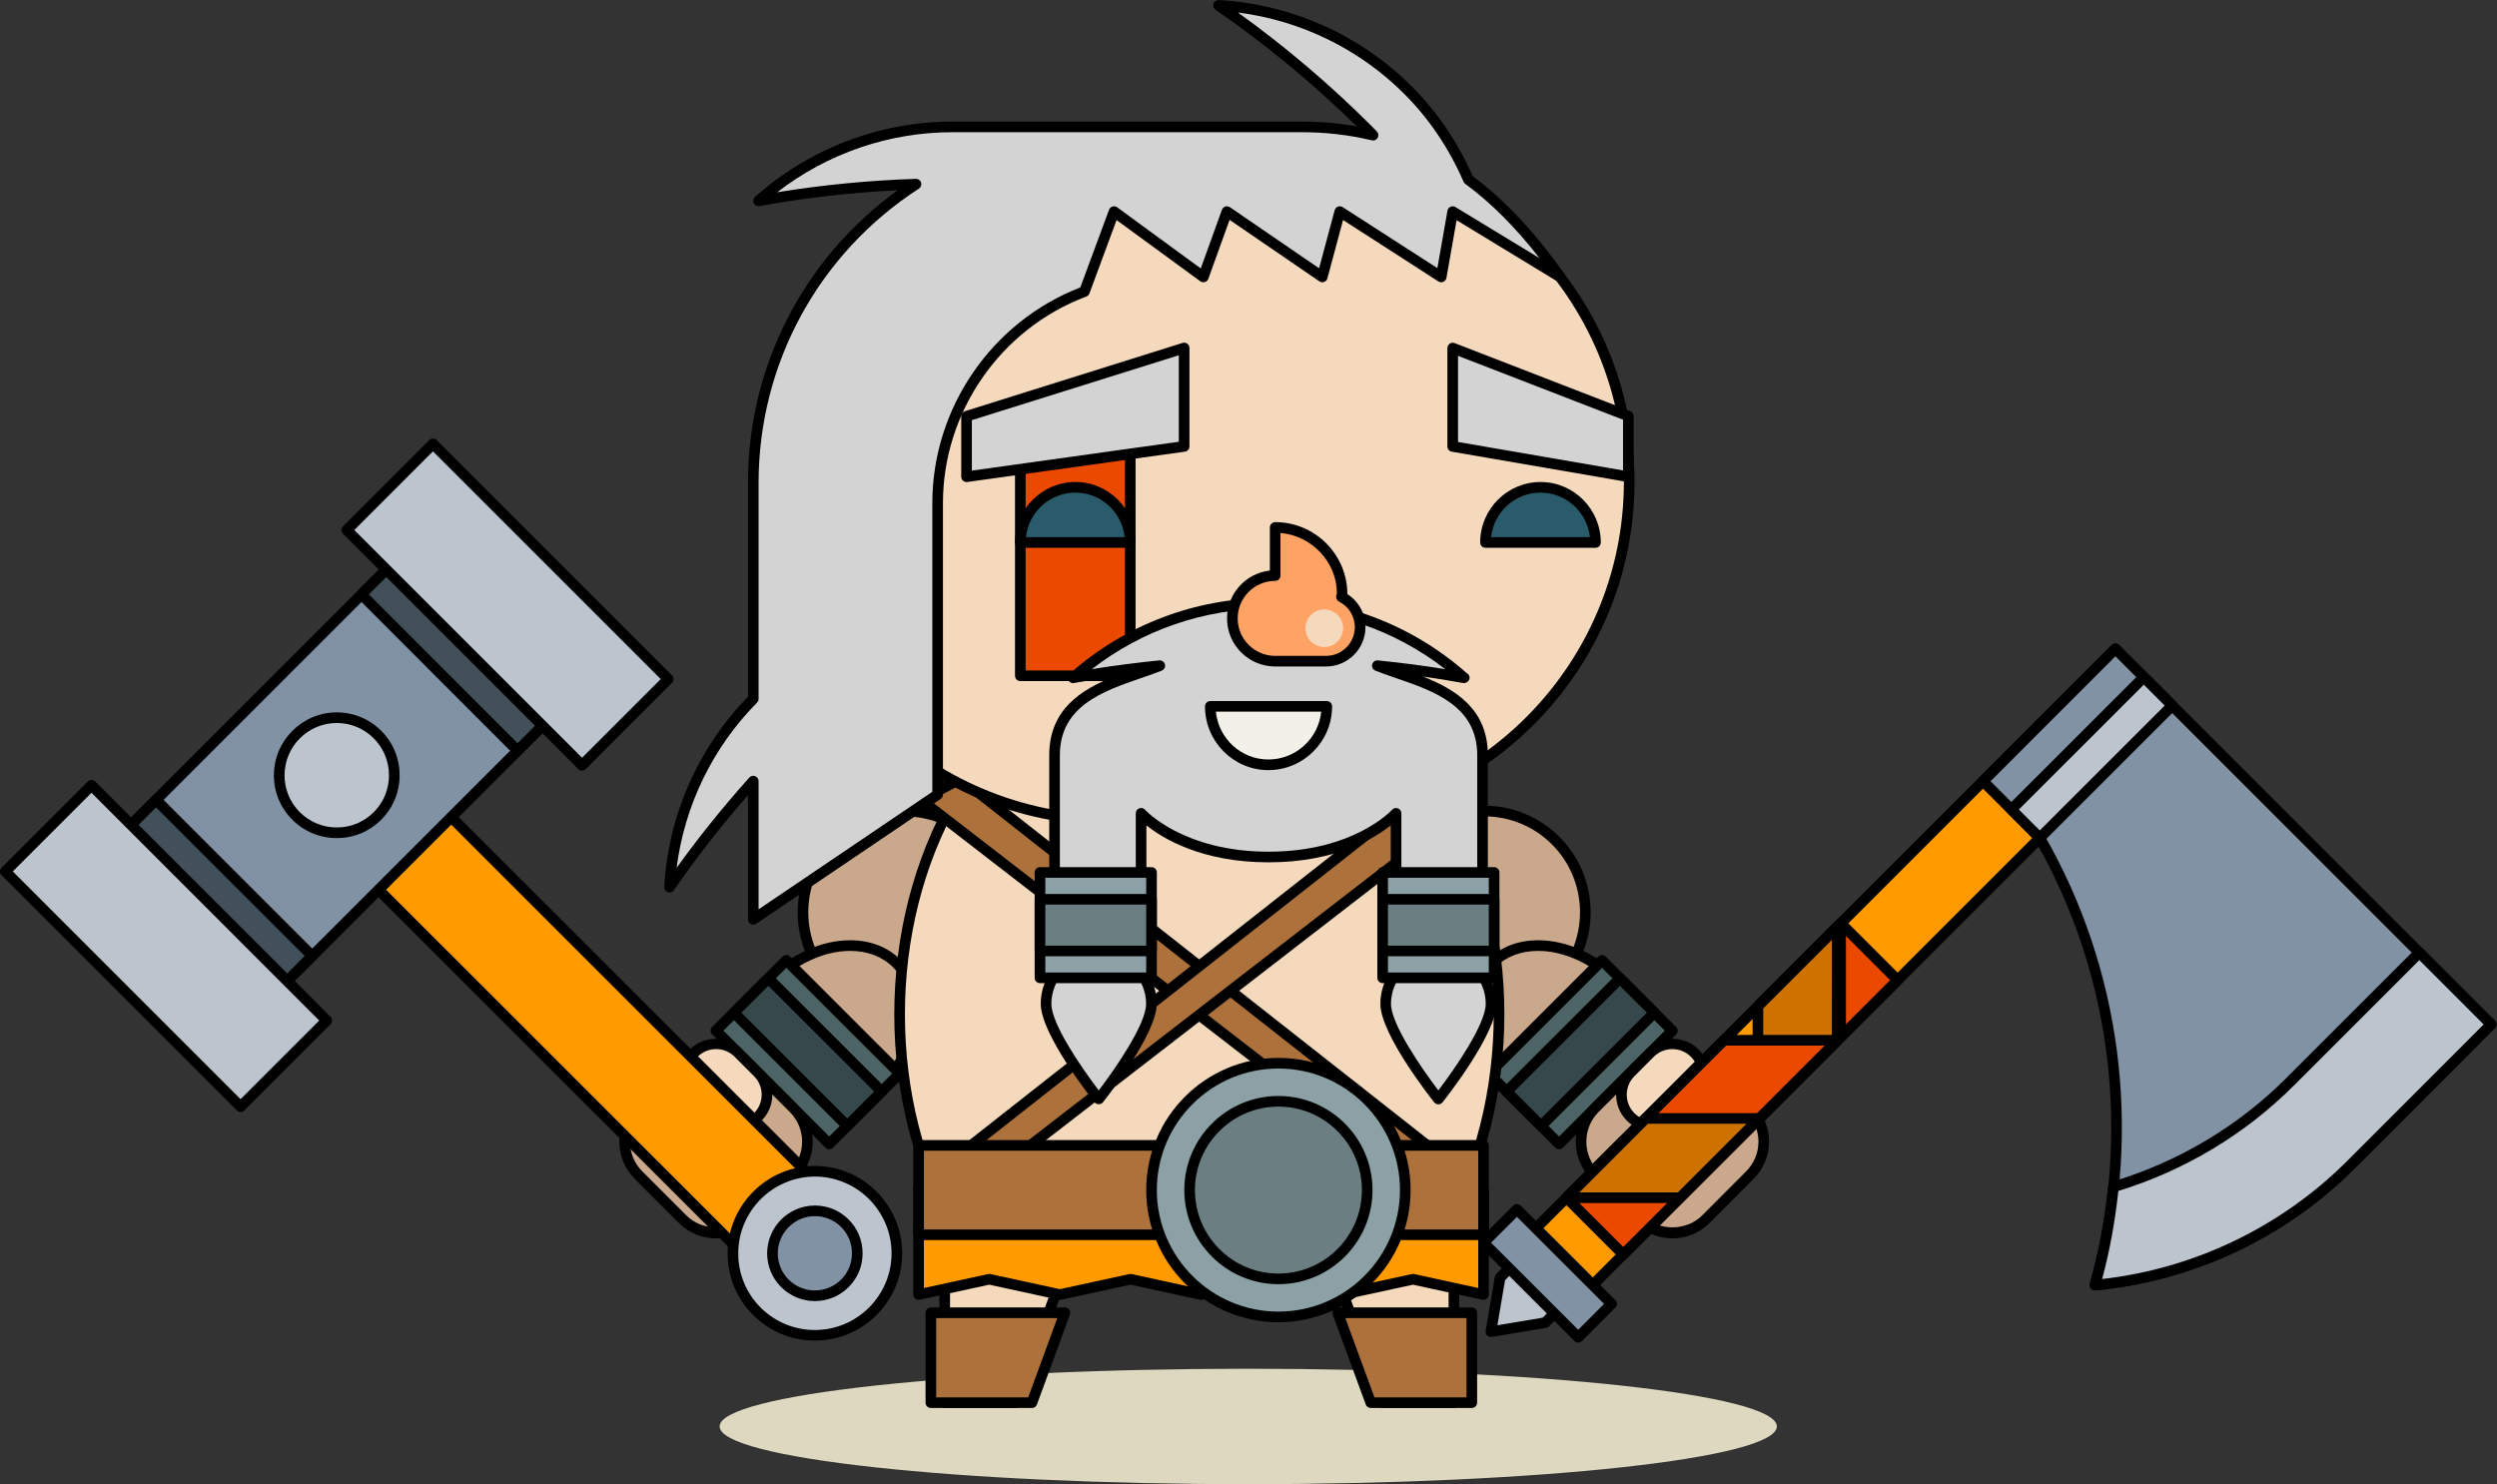 <?xml version="1.0" encoding="utf-8"?>
<svg viewBox="383.186 297.802 146.798 87.266" width="146.798" height="87.266" xmlns="http://www.w3.org/2000/svg">
  <rect x="383.186" y="297.802" width="146.798" height="87.266" fill="#333333" stroke="none"/>
  <g transform="matrix(0.125, 0, 0, -0.125, 0, 526.138)">
    <path id="path34" style="fill:#ddd8bf;fill-opacity:1;fill-rule:nonzero;stroke:none" d="M 3901.17 1155.71 C 3901.17 1140.71 3789.87 1128.55 3652.57 1128.55 C 3515.26 1128.55 3403.95 1140.71 3403.95 1155.71 C 3403.95 1170.69 3515.26 1182.85 3652.57 1182.85 C 3789.87 1182.85 3901.17 1170.69 3901.17 1155.71"/>
    <path id="path1984" style="fill:#c9a88b;fill-opacity:1;fill-rule:nonzero;stroke:none" d="M 3797.17 1431.25 C 3815.76 1412.65 3815.76 1382.48 3797.17 1363.87 C 3778.57 1345.27 3748.41 1345.27 3729.8 1363.87 C 3711.19 1382.48 3711.19 1412.65 3729.8 1431.25 C 3748.41 1449.84 3778.57 1449.84 3797.17 1431.25"/>
    <path id="path1986" style="fill:#000000;fill-opacity:1;fill-rule:nonzero;stroke:none" d="M 3763.49 1442.69 C 3751.44 1442.69 3740.1 1438 3731.57 1429.49 C 3723.05 1420.96 3718.34 1409.62 3718.34 1397.56 C 3718.34 1385.51 3723.05 1374.16 3731.57 1365.64 C 3740.1 1357.11 3751.44 1352.42 3763.49 1352.42 C 3775.55 1352.42 3786.88 1357.11 3795.4 1365.64 C 3812.99 1383.25 3812.99 1411.89 3795.4 1429.49 C 3786.88 1438 3775.55 1442.69 3763.49 1442.69 Z M 3763.49 1347.42 C 3750.1 1347.42 3737.51 1352.63 3728.04 1362.1 C 3718.56 1371.58 3713.34 1384.17 3713.34 1397.56 C 3713.34 1410.96 3718.56 1423.55 3728.04 1433.02 C 3737.51 1442.48 3750.1 1447.69 3763.49 1447.69 C 3776.88 1447.69 3789.47 1442.48 3798.94 1433.02 C 3818.48 1413.47 3818.48 1381.66 3798.94 1362.1 C 3789.47 1352.63 3776.88 1347.42 3763.49 1347.42"/>
    <path id="path1988" style="fill:#c9a88b;fill-opacity:1;fill-rule:nonzero;stroke:none" d="M 3825.97 1365.09 C 3844.56 1346.49 3848.29 1320.02 3834.27 1306.02 C 3820.24 1292.02 3793.8 1295.73 3775.21 1314.33 C 3756.6 1332.95 3752.9 1359.38 3766.9 1373.41 C 3780.92 1387.42 3807.37 1383.7 3825.97 1365.09"/>
    <path id="path1990" style="fill:#000000;fill-opacity:1;fill-rule:nonzero;stroke:none" d="M 3788.93 1379.4 C 3780.75 1379.4 3773.75 1376.71 3768.67 1371.64 C 3755.67 1358.62 3759.39 1333.69 3776.97 1316.1 C 3787.02 1306.04 3800.21 1300.03 3812.24 1300.03 C 3820.41 1300.03 3827.42 1302.72 3832.5 1307.79 C 3838.71 1313.99 3841.33 1323.12 3839.87 1333.48 C 3838.38 1344.1 3832.81 1354.71 3824.2 1363.32 C 3814.14 1373.39 3800.96 1379.4 3788.93 1379.4 Z M 3812.24 1295.03 C 3798.71 1295.03 3784.57 1301.43 3773.44 1312.56 C 3753.91 1332.11 3750.19 1360.2 3765.14 1375.18 C 3771.17 1381.21 3779.39 1384.4 3788.93 1384.4 C 3802.45 1384.4 3816.6 1378 3827.73 1366.86 C 3837.11 1357.47 3843.18 1345.87 3844.82 1334.18 C 3846.5 1322.22 3843.39 1311.59 3836.04 1304.25 C 3829.99 1298.23 3821.77 1295.03 3812.24 1295.03"/>
    <path id="path1992" style="fill:#4d6466;fill-opacity:1;fill-rule:nonzero;stroke:none" d="M 3852.02 1341.88 L 3798.76 1288.59 L 3765.66 1321.69 L 3818.94 1374.95 L 3852.02 1341.88"/>
    <path id="path1994" style="fill:#000000;fill-opacity:1;fill-rule:nonzero;stroke:none" d="M 3769.2 1321.69 L 3798.76 1292.12 L 3848.49 1341.88 L 3818.94 1371.42 L 3769.2 1321.69 Z M 3798.76 1286.09 C 3798.1 1286.09 3797.46 1286.35 3796.99 1286.82 L 3763.9 1319.93 C 3762.92 1320.9 3762.92 1322.48 3763.9 1323.46 L 3817.17 1376.72 C 3818.14 1377.7 3819.73 1377.7 3820.7 1376.72 L 3853.79 1343.65 C 3854.77 1342.67 3854.77 1341.09 3853.79 1340.11 L 3800.53 1286.82 C 3800.06 1286.35 3799.42 1286.09 3798.76 1286.09"/>
    <path id="path1996" style="fill:#364849;fill-opacity:1;fill-rule:nonzero;stroke:none" d="M 3843.58 1350.32 L 3790.29 1297.05 L 3774.1 1313.26 L 3827.38 1366.51 L 3843.58 1350.32"/>
    <path id="path1998" style="fill:#000000;fill-opacity:1;fill-rule:nonzero;stroke:none" d="M 3777.64 1313.26 L 3790.29 1300.59 L 3840.05 1350.32 L 3827.38 1362.97 L 3777.64 1313.26 Z M 3790.29 1294.55 L 3790.29 1294.55 C 3789.63 1294.55 3788.99 1294.82 3788.53 1295.29 L 3772.33 1311.49 C 3771.36 1312.46 3771.36 1314.05 3772.33 1315.02 L 3825.62 1368.27 C 3826.59 1369.25 3828.17 1369.25 3829.15 1368.27 L 3845.35 1352.08 C 3845.82 1351.61 3846.08 1350.98 3846.08 1350.32 C 3846.08 1349.65 3845.82 1349.02 3845.35 1348.55 L 3792.06 1295.29 C 3791.59 1294.82 3790.96 1294.55 3790.29 1294.55"/>
    <path id="path2000" style="fill:#c9a88b;fill-opacity:1;fill-rule:nonzero;stroke:none" d="M 3888.5 1305.36 C 3897.2 1296.68 3897.18 1282.63 3888.51 1273.95 L 3867.75 1253.17 C 3859.07 1244.5 3844.99 1244.52 3836.33 1253.19 L 3815.58 1273.95 C 3806.87 1282.63 3806.9 1296.68 3815.54 1305.36 L 3836.36 1326.14 C 3844.99 1334.82 3859.07 1334.8 3867.75 1326.14 L 3888.5 1305.36"/>
    <path id="path2002" style="fill:#000000;fill-opacity:1;fill-rule:nonzero;stroke:none" d="M 3852.03 1330.14 C 3846.77 1330.14 3841.83 1328.09 3838.13 1324.37 L 3817.3 1303.6 C 3809.64 1295.89 3809.66 1283.38 3817.34 1275.72 L 3838.1 1254.95 C 3845.54 1247.5 3858.54 1247.5 3865.99 1254.93 L 3886.74 1275.72 C 3890.46 1279.45 3892.52 1284.4 3892.52 1289.66 C 3892.52 1294.93 3890.46 1299.87 3886.73 1303.6 L 3865.99 1324.37 C 3862.26 1328.09 3857.29 1330.14 3852.03 1330.14 Z M 3852.05 1244.17 C 3845.44 1244.17 3839.23 1246.75 3834.56 1251.42 L 3813.81 1272.18 C 3804.17 1281.78 3804.15 1297.46 3813.76 1307.13 L 3834.59 1327.9 C 3843.86 1337.23 3860.16 1337.25 3869.52 1327.9 L 3890.26 1307.13 C 3894.94 1302.46 3897.52 1296.26 3897.52 1289.65 C 3897.51 1283.06 3894.94 1276.86 3890.27 1272.18 L 3869.52 1251.4 C 3864.85 1246.74 3858.65 1244.17 3852.05 1244.17"/>
    <path id="path2004" style="fill:#f4d9bd;fill-opacity:1;fill-rule:nonzero;stroke:none" d="M 3862.53 1331.36 C 3868.3 1325.58 3868.32 1316.2 3862.53 1310.43 L 3853.38 1301.26 C 3847.59 1295.48 3838.2 1295.48 3832.43 1301.26 L 3832.43 1301.26 C 3826.64 1307.05 3826.62 1316.44 3832.43 1322.24 L 3841.54 1331.38 C 3847.35 1337.16 3856.75 1337.13 3862.53 1331.36 L 3862.53 1331.36"/>
    <path id="path2006" style="fill:#000000;fill-opacity:1;fill-rule:nonzero;stroke:none" d="M 3852.02 1333.21 C 3848.73 1333.21 3845.63 1331.93 3843.31 1329.61 L 3834.2 1320.47 C 3831.87 1318.14 3830.58 1315.04 3830.58 1311.75 C 3830.59 1308.46 3831.87 1305.36 3834.2 1303.03 C 3838.85 1298.38 3846.96 1298.38 3851.61 1303.03 L 3860.76 1312.2 C 3863.09 1314.52 3864.37 1317.6 3864.37 1320.89 C 3864.37 1324.17 3863.09 1327.27 3860.76 1329.59 C 3858.43 1331.92 3855.32 1333.21 3852.02 1333.21 Z M 3842.9 1294.43 C 3838.27 1294.43 3833.93 1296.22 3830.66 1299.5 C 3827.39 1302.77 3825.59 1307.12 3825.58 1311.74 C 3825.58 1316.38 3827.38 1320.74 3830.66 1324.01 L 3839.78 1333.15 C 3846.36 1339.68 3857.75 1339.65 3864.3 1333.13 C 3867.56 1329.86 3869.37 1325.51 3869.37 1320.89 C 3869.37 1316.27 3867.57 1311.93 3864.3 1308.67 L 3855.15 1299.5 C 3851.88 1296.22 3847.52 1294.43 3842.9 1294.43"/>
    <path id="path2008" style="fill:#c9a88b;fill-opacity:1;fill-rule:nonzero;stroke:none" d="M 3457.08 1431.25 C 3438.48 1412.65 3438.48 1382.48 3457.08 1363.87 C 3475.67 1345.27 3505.84 1345.27 3524.43 1363.87 C 3543.07 1382.48 3543.07 1412.65 3524.43 1431.25 C 3505.84 1449.84 3475.67 1449.84 3457.08 1431.25"/>
    <path id="path2010" style="fill:#000000;fill-opacity:1;fill-rule:nonzero;stroke:none" d="M 3490.76 1442.69 C 3478.7 1442.69 3467.36 1438 3458.85 1429.49 C 3441.25 1411.89 3441.25 1383.25 3458.85 1365.64 C 3467.37 1357.11 3478.7 1352.42 3490.76 1352.42 C 3502.81 1352.42 3514.14 1357.11 3522.67 1365.64 C 3531.21 1374.17 3535.91 1385.51 3535.91 1397.57 C 3535.91 1409.62 3531.2 1420.96 3522.67 1429.49 C 3514.15 1438 3502.81 1442.69 3490.76 1442.69 Z M 3490.76 1347.42 C 3477.36 1347.42 3464.78 1352.63 3455.31 1362.1 C 3435.76 1381.66 3435.76 1413.47 3455.31 1433.02 C 3464.78 1442.48 3477.36 1447.69 3490.76 1447.69 C 3504.15 1447.69 3516.74 1442.48 3526.2 1433.02 C 3535.68 1423.56 3540.91 1410.96 3540.91 1397.57 C 3540.91 1384.17 3535.68 1371.58 3526.2 1362.1 C 3516.74 1352.63 3504.15 1347.42 3490.76 1347.42"/>
    <path id="path2012" style="fill:#c9a88b;fill-opacity:1;fill-rule:nonzero;stroke:none" d="M 3428.27 1365.09 C 3409.69 1346.49 3405.96 1320.02 3419.98 1306.02 C 3433.99 1292.02 3460.44 1295.73 3479.05 1314.33 C 3497.64 1332.95 3501.36 1359.38 3487.33 1373.41 C 3473.33 1387.42 3446.88 1383.7 3428.27 1365.09"/>
    <path id="path2014" style="fill:#000000;fill-opacity:1;fill-rule:nonzero;stroke:none" d="M 3465.32 1379.4 C 3453.29 1379.4 3440.11 1373.39 3430.04 1363.32 C 3421.44 1354.71 3415.87 1344.1 3414.38 1333.48 C 3412.92 1323.12 3415.54 1313.99 3421.75 1307.79 C 3426.83 1302.72 3433.83 1300.04 3442 1300.03 C 3454.03 1300.03 3467.23 1306.04 3477.29 1316.1 C 3494.86 1333.7 3498.57 1358.63 3485.57 1371.64 C 3480.5 1376.71 3473.5 1379.4 3465.32 1379.4 Z M 3442 1295.03 L 3442 1295.03 C 3432.47 1295.04 3424.25 1298.23 3418.21 1304.25 C 3410.86 1311.59 3407.74 1322.22 3409.42 1334.17 C 3411.06 1345.87 3417.13 1357.47 3426.5 1366.86 C 3437.65 1378 3451.8 1384.4 3465.32 1384.4 C 3474.85 1384.4 3483.08 1381.2 3489.1 1375.18 C 3504.05 1360.22 3500.34 1332.12 3480.82 1312.56 C 3469.68 1301.43 3455.53 1295.03 3442 1295.03"/>
    <path id="path2016" style="fill:#4d6466;fill-opacity:1;fill-rule:nonzero;stroke:none" d="M 3402.22 1341.88 L 3455.49 1288.59 L 3488.59 1321.69 L 3435.31 1374.95 L 3402.22 1341.88"/>
    <path id="path2018" style="fill:#000000;fill-opacity:1;fill-rule:nonzero;stroke:none" d="M 3405.75 1341.88 L 3455.49 1292.12 L 3485.06 1321.69 L 3435.31 1371.42 L 3405.75 1341.88 Z M 3455.49 1286.09 L 3455.49 1286.09 C 3454.82 1286.09 3454.19 1286.35 3453.72 1286.82 L 3400.45 1340.11 C 3399.98 1340.58 3399.72 1341.21 3399.72 1341.88 C 3399.72 1342.54 3399.98 1343.18 3400.45 1343.65 L 3433.54 1376.72 C 3434.52 1377.7 3436.1 1377.7 3437.08 1376.72 L 3490.36 1323.46 C 3490.83 1322.99 3491.09 1322.36 3491.09 1321.69 C 3491.09 1321.03 3490.83 1320.39 3490.36 1319.93 L 3457.26 1286.82 C 3456.79 1286.35 3456.15 1286.09 3455.49 1286.09"/>
    <path id="path2020" style="fill:#364849;fill-opacity:1;fill-rule:nonzero;stroke:none" d="M 3410.66 1350.32 L 3463.96 1297.05 L 3480.15 1313.26 L 3426.86 1366.51 L 3410.66 1350.32"/>
    <path id="path2022" style="fill:#000000;fill-opacity:1;fill-rule:nonzero;stroke:none" d="M 3414.2 1350.32 L 3463.96 1300.59 L 3476.61 1313.26 L 3426.86 1362.97 L 3414.2 1350.32 Z M 3463.96 1294.55 C 3463.29 1294.55 3462.66 1294.82 3462.19 1295.29 L 3408.9 1348.55 C 3408.43 1349.02 3408.16 1349.65 3408.16 1350.32 C 3408.16 1350.98 3408.43 1351.61 3408.9 1352.08 L 3425.09 1368.27 C 3426.05 1369.24 3427.64 1369.26 3428.62 1368.27 L 3481.91 1315.02 C 3482.38 1314.55 3482.65 1313.92 3482.65 1313.26 C 3482.65 1312.59 3482.38 1311.96 3481.91 1311.49 L 3465.72 1295.29 C 3465.25 1294.82 3464.62 1294.55 3463.96 1294.55"/>
    <path id="path2024" style="fill:#c9a88b;fill-opacity:1;fill-rule:nonzero;stroke:none" d="M 3365.77 1305.37 C 3357.1 1296.7 3357.12 1282.63 3365.77 1273.95 L 3386.56 1253.17 C 3395.22 1244.5 3409.3 1244.5 3417.94 1253.19 L 3438.72 1273.95 C 3447.41 1282.63 3447.41 1296.7 3438.74 1305.36 L 3417.96 1326.14 C 3409.3 1334.82 3395.22 1334.8 3386.53 1326.11 L 3365.77 1305.37"/>
    <path id="path2026" style="fill:#000000;fill-opacity:1;fill-rule:nonzero;stroke:none" d="M 3402.29 1330.14 C 3397 1330.14 3392.04 1328.08 3388.3 1324.34 L 3367.54 1303.61 C 3359.86 1295.93 3359.86 1283.42 3367.54 1275.72 L 3388.33 1254.93 C 3395.78 1247.48 3408.77 1247.5 3416.16 1254.95 L 3436.95 1275.72 C 3440.68 1279.45 3442.74 1284.4 3442.74 1289.67 C 3442.74 1294.93 3440.69 1299.88 3436.97 1303.6 L 3416.19 1324.37 C 3412.48 1328.09 3407.54 1330.14 3402.29 1330.14 Z M 3402.25 1244.16 L 3402.25 1244.16 C 3395.65 1244.16 3389.45 1246.73 3384.79 1251.4 L 3364 1272.18 C 3354.38 1281.84 3354.38 1297.52 3364 1307.14 L 3384.77 1327.87 C 3389.45 1332.56 3395.66 1335.14 3402.29 1335.14 C 3408.88 1335.14 3415.08 1332.57 3419.73 1327.9 L 3440.51 1307.13 C 3445.18 1302.47 3447.74 1296.27 3447.74 1289.67 C 3447.74 1283.07 3445.17 1276.85 3440.49 1272.18 L 3419.71 1251.42 C 3415.06 1246.74 3408.86 1244.16 3402.25 1244.16"/>
    <path id="path2028" style="fill:#f4d9bd;fill-opacity:1;fill-rule:nonzero;stroke:none" d="M 3391.78 1331.36 C 3385.99 1325.56 3385.99 1316.2 3391.78 1310.43 L 3400.92 1301.26 C 3406.69 1295.5 3416.08 1295.48 3421.86 1301.26 L 3421.86 1301.26 C 3427.66 1307.05 3427.68 1316.44 3421.88 1322.24 L 3412.76 1331.38 C 3406.94 1337.16 3397.56 1337.13 3391.78 1331.36 L 3391.78 1331.36"/>
    <path id="path2030" style="fill:#000000;fill-opacity:1;fill-rule:nonzero;stroke:none" d="M 3402.28 1333.21 C 3398.97 1333.21 3395.88 1331.92 3393.54 1329.59 C 3391.22 1327.26 3389.93 1324.16 3389.93 1320.88 C 3389.93 1317.61 3391.21 1314.52 3393.54 1312.2 L 3402.69 1303.03 C 3405.01 1300.72 3408.11 1299.44 3411.4 1299.44 L 3411.4 1299.44 C 3414.69 1299.44 3417.77 1300.71 3420.09 1303.03 C 3422.42 1305.36 3423.71 1308.46 3423.72 1311.75 C 3423.72 1315.04 3422.44 1318.14 3420.11 1320.47 L 3411 1329.61 C 3408.67 1331.93 3405.57 1333.21 3402.28 1333.21 Z M 3411.4 1294.44 L 3411.4 1294.44 C 3406.77 1294.44 3402.42 1296.23 3399.15 1299.5 L 3390.01 1308.67 C 3386.74 1311.93 3384.93 1316.26 3384.93 1320.88 C 3384.93 1325.5 3386.74 1329.85 3390.01 1333.13 C 3396.56 1339.66 3407.97 1339.66 3414.52 1333.16 L 3423.64 1324.01 C 3426.92 1320.73 3428.72 1316.37 3428.72 1311.74 C 3428.71 1307.12 3426.9 1302.77 3423.62 1299.5 C 3420.36 1296.23 3416.03 1294.44 3411.4 1294.44"/>
    <path id="path2032" style="fill:#f4d9bd;fill-opacity:1;fill-rule:nonzero;stroke:none" d="M 3543.18 1166.89 L 3509.81 1166.89 L 3509.81 1257.91 L 3576.57 1257.91 L 3543.18 1166.89"/>
    <path id="path2034" style="fill:#000000;fill-opacity:1;fill-rule:nonzero;stroke:none" d="M 3512.31 1169.39 L 3541.44 1169.39 L 3572.99 1255.41 L 3512.31 1255.41 L 3512.31 1169.39 Z M 3543.18 1164.39 L 3509.81 1164.39 C 3508.44 1164.39 3507.31 1165.51 3507.31 1166.89 L 3507.31 1257.91 C 3507.31 1259.29 3508.44 1260.41 3509.81 1260.41 L 3576.57 1260.41 C 3577.39 1260.41 3578.15 1260.01 3578.62 1259.35 C 3579.09 1258.68 3579.2 1257.82 3578.92 1257.05 L 3545.53 1166.03 C 3545.17 1165.04 3544.23 1164.39 3543.18 1164.39"/>
    <path id="path2036" style="fill:#ad713b;fill-opacity:1;fill-rule:nonzero;stroke:none" d="M 3503.29 1209.18 L 3503.29 1166.89 L 3550.84 1166.89 L 3566.35 1209.18 L 3503.29 1209.18"/>
    <path id="path2038" style="fill:#000000;fill-opacity:1;fill-rule:nonzero;stroke:none" d="M 3505.79 1169.39 L 3549.09 1169.39 L 3562.76 1206.68 L 3505.79 1206.68 L 3505.79 1169.39 Z M 3550.84 1164.39 L 3503.29 1164.39 C 3501.91 1164.39 3500.79 1165.51 3500.79 1166.89 L 3500.79 1209.18 C 3500.79 1210.56 3501.91 1211.68 3503.29 1211.68 L 3566.35 1211.68 C 3567.17 1211.68 3567.93 1211.28 3568.4 1210.62 C 3568.87 1209.94 3568.97 1209.09 3568.69 1208.32 L 3553.18 1166.03 C 3552.82 1165.04 3551.88 1164.39 3550.84 1164.39"/>
    <path id="path2040" style="fill:#f4d9bd;fill-opacity:1;fill-rule:nonzero;stroke:none" d="M 3715.9 1166.89 L 3749.29 1166.89 L 3749.29 1257.91 L 3682.53 1257.91 L 3715.9 1166.89"/>
    <path id="path2042" style="fill:#000000;fill-opacity:1;fill-rule:nonzero;stroke:none" d="M 3717.65 1169.39 L 3746.79 1169.39 L 3746.79 1255.41 L 3686.11 1255.41 L 3717.65 1169.39 Z M 3749.29 1164.39 L 3715.9 1164.39 C 3714.85 1164.39 3713.92 1165.04 3713.55 1166.03 L 3680.19 1257.05 C 3679.9 1257.82 3680.01 1258.68 3680.48 1259.35 C 3680.95 1260.01 3681.71 1260.41 3682.53 1260.41 L 3749.29 1260.41 C 3750.66 1260.41 3751.79 1259.29 3751.79 1257.91 L 3751.79 1166.89 C 3751.79 1165.51 3750.66 1164.39 3749.29 1164.39"/>
    <path id="path2044" style="fill:#ad713b;fill-opacity:1;fill-rule:nonzero;stroke:none" d="M 3757.71 1209.18 L 3757.71 1166.89 L 3710.18 1166.89 L 3694.65 1209.18 L 3757.71 1209.18"/>
    <path id="path2046" style="fill:#000000;fill-opacity:1;fill-rule:nonzero;stroke:none" d="M 3711.92 1169.39 L 3755.21 1169.39 L 3755.21 1206.68 L 3698.23 1206.68 L 3711.92 1169.39 Z M 3757.71 1164.39 L 3710.18 1164.39 C 3709.13 1164.39 3708.19 1165.04 3707.83 1166.03 L 3692.3 1208.32 C 3692.02 1209.09 3692.13 1209.94 3692.6 1210.62 C 3693.07 1211.28 3693.83 1211.68 3694.65 1211.68 L 3757.71 1211.68 C 3759.08 1211.68 3760.21 1210.56 3760.21 1209.18 L 3760.21 1166.89 C 3760.21 1165.51 3759.08 1164.39 3757.71 1164.39"/>
    <path id="path2048" style="fill:#f4d9bd;fill-opacity:1;fill-rule:nonzero;stroke:none" d="M 3514.55 1451.19 C 3498.25 1422.49 3488.59 1387.45 3488.59 1349.55 C 3488.59 1311.66 3498.25 1276.62 3514.55 1247.89 C 3547.05 1233.5 3586.66 1224.94 3629.55 1224.94 C 3672.44 1224.94 3712.05 1233.5 3744.55 1247.89 C 3760.84 1276.62 3770.52 1311.65 3770.52 1349.55 C 3770.52 1387.45 3760.83 1422.49 3744.52 1451.22 C 3712.02 1465.62 3672.42 1474.17 3629.55 1474.17 C 3586.68 1474.17 3547.05 1465.62 3514.55 1451.19"/>
    <path id="path2050" style="fill:#000000;fill-opacity:1;fill-rule:nonzero;stroke:none" d="M 3516.32 1249.85 C 3549.74 1235.19 3588.87 1227.44 3629.55 1227.44 C 3670.23 1227.44 3709.37 1235.19 3742.78 1249.85 C 3759.3 1279.27 3768.02 1313.73 3768.02 1349.55 C 3768.02 1385.38 3759.29 1419.85 3742.75 1449.27 C 3709.34 1463.93 3670.21 1471.67 3629.55 1471.67 C 3588.85 1471.67 3549.71 1463.92 3516.32 1449.24 C 3499.81 1419.87 3491.09 1385.42 3491.09 1349.55 C 3491.09 1313.7 3499.81 1279.25 3516.32 1249.85 Z M 3629.55 1222.44 C 3587.87 1222.44 3547.75 1230.45 3513.54 1245.61 C 3513.05 1245.82 3512.64 1246.19 3512.37 1246.66 C 3495.19 1276.97 3486.09 1312.55 3486.09 1349.55 C 3486.09 1386.58 3495.19 1422.15 3512.37 1452.43 C 3512.64 1452.89 3513.05 1453.27 3513.54 1453.48 C 3547.72 1468.66 3587.84 1476.67 3629.55 1476.67 C 3671.21 1476.67 3711.32 1468.67 3745.54 1453.51 C 3746.03 1453.29 3746.44 1452.92 3746.7 1452.45 C 3763.92 1422.12 3773.02 1386.54 3773.02 1349.55 C 3773.02 1312.58 3763.93 1277 3746.73 1246.66 C 3746.46 1246.19 3746.05 1245.82 3745.57 1245.61 C 3711.35 1230.45 3671.23 1222.44 3629.55 1222.44"/>
    <path id="path2052" style="fill:#ad713b;fill-opacity:1;fill-rule:nonzero;stroke:none" d="M 3763.23 1245.87 L 3498.59 1450.43 L 3517.33 1460.43 L 3763.23 1267.05 L 3763.23 1245.87"/>
    <path id="path2054" style="fill:#000000;fill-opacity:1;fill-rule:nonzero;stroke:none" d="M 3503.18 1450.04 L 3760.73 1250.96 L 3760.73 1265.84 L 3517.07 1457.45 L 3503.18 1450.04 Z M 3763.23 1243.37 C 3762.69 1243.37 3762.15 1243.55 3761.7 1243.89 L 3497.06 1448.45 C 3496.4 1448.98 3496.04 1449.8 3496.1 1450.64 C 3496.17 1451.49 3496.67 1452.24 3497.41 1452.64 L 3516.15 1462.64 C 3517.02 1463.11 3518.09 1463.01 3518.88 1462.4 L 3764.78 1269.02 C 3765.38 1268.55 3765.73 1267.83 3765.73 1267.05 L 3765.73 1245.87 C 3765.73 1244.92 3765.19 1244.05 3764.34 1243.63 C 3763.98 1243.46 3763.6 1243.37 3763.23 1243.37"/>
    <path id="path2056" style="fill:#ad713b;fill-opacity:1;fill-rule:nonzero;stroke:none" d="M 3497.54 1247.28 L 3762.18 1451.84 L 3743.46 1461.84 L 3497.54 1268.46 L 3497.54 1247.28"/>
    <path id="path2058" style="fill:#000000;fill-opacity:1;fill-rule:nonzero;stroke:none" d="M 3500.04 1267.25 L 3500.04 1252.37 L 3757.59 1451.46 L 3743.72 1458.86 L 3500.04 1267.25 Z M 3497.54 1244.78 C 3497.17 1244.78 3496.79 1244.87 3496.44 1245.03 C 3495.59 1245.45 3495.04 1246.32 3495.04 1247.28 L 3495.04 1268.46 C 3495.04 1269.23 3495.39 1269.95 3496 1270.42 L 3741.91 1463.8 C 3742.71 1464.41 3743.77 1464.5 3744.64 1464.05 L 3763.36 1454.05 C 3764.1 1453.65 3764.6 1452.89 3764.67 1452.04 C 3764.74 1451.2 3764.38 1450.38 3763.71 1449.86 L 3499.07 1245.3 C 3498.62 1244.95 3498.09 1244.78 3497.54 1244.78"/>
    <path id="path2060" style="fill:#f4d9bd;fill-opacity:1;fill-rule:nonzero;stroke:none" d="M 3831.73 1600.07 C 3831.73 1512.14 3760.42 1440.85 3672.48 1440.85 L 3588.63 1440.85 C 3500.69 1440.85 3429.41 1512.14 3429.41 1600.07 L 3429.41 1600.07 C 3429.41 1688 3500.69 1759.3 3588.63 1759.3 L 3672.48 1759.3 C 3760.42 1759.3 3831.73 1688 3831.73 1600.07 L 3831.73 1600.07"/>
    <path id="path2062" style="fill:#000000;fill-opacity:1;fill-rule:nonzero;stroke:none" d="M 3588.63 1756.8 C 3502.22 1756.8 3431.91 1686.49 3431.91 1600.07 C 3431.91 1513.66 3502.22 1443.35 3588.63 1443.35 L 3672.48 1443.35 C 3758.92 1443.35 3829.23 1513.66 3829.23 1600.07 C 3829.23 1686.49 3758.92 1756.8 3672.48 1756.8 L 3588.63 1756.8 Z M 3672.48 1438.35 L 3588.63 1438.35 C 3499.46 1438.35 3426.91 1510.9 3426.91 1600.07 C 3426.91 1689.25 3499.46 1761.8 3588.63 1761.8 L 3672.48 1761.8 C 3761.67 1761.8 3834.23 1689.25 3834.23 1600.07 C 3834.23 1510.9 3761.67 1438.35 3672.48 1438.35"/>
    <path id="path2064" style="fill:#eb4900;fill-opacity:1;fill-rule:nonzero;stroke:none" d="M 3545.36 1508.81 L 3597.071 1508.81 L 3597.071 1637.392 L 3545.36 1637.392 L 3545.36 1508.81 Z"/>
    <path id="path2066" style="fill:#000000;fill-opacity:1;fill-rule:nonzero;stroke:none" d="M 3547.86 1511.31 L 3594.57 1511.31 L 3594.57 1634.89 L 3547.86 1634.89 L 3547.86 1511.31 Z M 3597.07 1506.31 L 3545.36 1506.31 C 3543.98 1506.31 3542.86 1507.43 3542.86 1508.81 L 3542.86 1637.39 C 3542.86 1638.76 3543.98 1639.89 3545.36 1639.89 L 3597.07 1639.89 C 3598.45 1639.89 3599.57 1638.76 3599.57 1637.39 L 3599.57 1508.81 C 3599.57 1507.43 3598.45 1506.31 3597.07 1506.31"/>
    <path id="path2068" style="fill:#d3d3d3;fill-opacity:1;fill-rule:nonzero;stroke:none" d="M 3756.11 1742.21 C 3749.49 1757.44 3740.21 1771.79 3727.73 1784.25 C 3702.93 1809.06 3671.04 1822.27 3638.57 1824.18 C 3662.56 1807.64 3686.31 1788.14 3708.95 1765.49 C 3709.74 1764.7 3710.46 1763.9 3711.24 1763.1 C 3700.83 1765.61 3689.63 1767 3677.38 1767 C 3677.38 1767 3536.22 1767 3513.5 1767 C 3478.42 1767 3446.52 1753.8 3422.22 1732.19 C 3445.68 1736.5 3470.54 1739.19 3496.32 1740.07 C 3450.28 1710.24 3419.77 1658.52 3419.77 1599.59 C 3419.77 1583.63 3419.77 1540.54 3419.77 1497.93 C 3395.29 1473.21 3382.24 1441.57 3380.36 1409.36 C 3391.96 1426.2 3405.15 1442.93 3419.77 1459.26 C 3419.77 1422.97 3419.77 1394.24 3419.77 1394.24 L 3506.48 1452.91 C 3506.48 1452.91 3506.48 1560.44 3506.48 1590.04 C 3506.48 1635.64 3535.22 1674.42 3575.53 1689.54 L 3589.44 1727.15 L 3631.46 1696.43 L 3642.54 1727.15 L 3687.39 1696.43 L 3695.63 1727.15 L 3743.32 1696.43 L 3748.72 1727.15 L 3799.25 1696.43 C 3786.2 1714.78 3772.25 1730.36 3756.11 1742.21"/>
    <path id="path2070" style="fill:#000000;fill-opacity:1;fill-rule:nonzero;stroke:none" d="M 3419.77 1461.76 C 3420.07 1461.76 3420.37 1461.7 3420.65 1461.6 C 3421.63 1461.22 3422.27 1460.3 3422.27 1459.26 L 3422.27 1398.95 L 3503.98 1454.24 L 3503.98 1590.04 C 3503.98 1634.71 3531.9 1675.33 3573.57 1691.48 L 3587.1 1728.02 C 3587.37 1728.75 3587.97 1729.32 3588.72 1729.54 C 3589.46 1729.75 3590.29 1729.63 3590.92 1729.17 L 3630.23 1700.41 L 3640.19 1728 C 3640.45 1728.72 3641.04 1729.29 3641.77 1729.53 C 3642.52 1729.76 3643.32 1729.65 3643.96 1729.21 L 3685.89 1700.49 L 3693.21 1727.8 C 3693.42 1728.57 3693.98 1729.19 3694.73 1729.49 C 3695.48 1729.76 3696.32 1729.68 3696.98 1729.25 L 3741.51 1700.57 L 3746.26 1727.58 C 3746.41 1728.4 3746.93 1729.09 3747.69 1729.43 C 3748.44 1729.76 3749.31 1729.71 3750.02 1729.29 L 3789.58 1705.24 C 3778.14 1719.88 3766.64 1731.38 3754.63 1740.2 C 3754.28 1740.45 3753.99 1740.8 3753.82 1741.21 C 3746.97 1756.98 3737.6 1770.86 3725.97 1782.48 C 3704.82 1803.63 3677.31 1817.03 3647.7 1820.82 C 3669.99 1804.81 3691.16 1786.82 3710.71 1767.26 L 3713.03 1764.85 C 3713.81 1764.05 3713.96 1762.84 3713.42 1761.86 C 3712.86 1760.89 3711.75 1760.38 3710.65 1760.67 C 3699.97 1763.25 3689.09 1764.5 3677.38 1764.5 L 3513.5 1764.5 C 3483.58 1764.5 3454.64 1754.52 3431.03 1736.25 C 3452.1 1739.69 3473.99 1741.81 3496.23 1742.57 C 3497.26 1742.62 3498.37 1741.9 3498.7 1740.82 C 3499.04 1739.75 3498.62 1738.59 3497.68 1737.97 C 3450.46 1707.37 3422.27 1655.64 3422.27 1599.59 L 3422.27 1497.93 C 3422.27 1497.28 3422 1496.64 3421.54 1496.18 C 3400.68 1475.1 3387.45 1447.79 3383.71 1418.47 C 3394.07 1432.87 3405.55 1447.13 3417.9 1460.93 C 3418.39 1461.47 3419.07 1461.76 3419.77 1461.76 Z M 3419.77 1391.74 C 3419.37 1391.74 3418.96 1391.84 3418.59 1392.03 C 3417.77 1392.46 3417.27 1393.31 3417.27 1394.24 L 3417.27 1452.66 C 3404.55 1438.1 3392.84 1423.08 3382.42 1407.94 C 3381.78 1407.02 3380.6 1406.61 3379.55 1407 C 3378.49 1407.36 3377.8 1408.38 3377.86 1409.51 C 3379.82 1443.18 3393.81 1474.91 3417.27 1498.96 L 3417.27 1599.59 C 3417.27 1654.42 3443.44 1705.22 3487.71 1737.21 C 3465.45 1736.09 3443.6 1733.58 3422.67 1729.73 C 3421.58 1729.49 3420.46 1730.09 3419.97 1731.1 C 3419.48 1732.1 3419.72 1733.31 3420.56 1734.06 C 3446.26 1756.91 3479.27 1769.5 3513.5 1769.5 L 3677.38 1769.5 C 3686.51 1769.5 3695.17 1768.75 3703.61 1767.25 C 3683.02 1787.45 3660.68 1805.9 3637.16 1822.12 C 3636.23 1822.76 3635.85 1823.94 3636.21 1824.99 C 3636.58 1826.06 3637.66 1826.64 3638.72 1826.68 C 3673.07 1824.65 3705.31 1810.22 3729.5 1786.02 C 3741.43 1774.1 3751.05 1759.91 3758.13 1743.82 C 3773.06 1732.76 3787.18 1717.72 3801.29 1697.87 C 3801.97 1696.91 3801.88 1695.6 3801.07 1694.73 C 3800.27 1693.85 3798.96 1693.68 3797.95 1694.29 L 3750.55 1723.12 L 3745.78 1696 C 3745.63 1695.17 3745.09 1694.48 3744.33 1694.13 C 3743.56 1693.8 3742.68 1693.87 3741.96 1694.33 L 3697.15 1723.2 L 3689.8 1695.78 C 3689.6 1695 3689.02 1694.37 3688.26 1694.09 C 3687.5 1693.78 3686.67 1693.9 3685.98 1694.37 L 3643.79 1723.27 L 3633.81 1695.58 C 3633.54 1694.84 3632.94 1694.27 3632.19 1694.04 C 3631.42 1693.81 3630.62 1693.94 3629.98 1694.41 L 3590.63 1723.18 L 3577.87 1688.68 C 3577.62 1687.99 3577.09 1687.45 3576.41 1687.2 C 3536.07 1672.06 3508.98 1633.02 3508.98 1590.04 L 3508.98 1452.91 C 3508.98 1452.08 3508.57 1451.31 3507.88 1450.84 L 3421.16 1392.17 C 3420.74 1391.89 3420.25 1391.74 3419.77 1391.74"/>
    <path id="path2072" style="fill:#d3d3d3;fill-opacity:1;fill-rule:nonzero;stroke:none" d="M 3762.76 1367.88 C 3762.76 1385.26 3762.76 1421.46 3762.76 1471.42 C 3762.76 1501.04 3732.1 1506.04 3713.28 1513.56 C 3727.24 1512.16 3740.87 1510.28 3754.03 1507.86 C 3729.59 1529.61 3697.44 1542.91 3662.11 1542.91 C 3626.81 1542.91 3594.65 1529.61 3570.18 1507.86 C 3583.36 1510.28 3597 1512.16 3610.96 1513.56 C 3592.14 1506.04 3561.46 1501.04 3561.46 1471.42 C 3561.46 1421.46 3561.46 1385.26 3561.46 1367.88 C 3558.96 1364.02 3557.47 1359.43 3557.47 1354.49 C 3557.47 1340.81 3582.25 1309.72 3582.25 1309.72 C 3582.25 1309.72 3607.02 1340.81 3607.02 1354.49 C 3607.02 1359.97 3605.18 1364.99 3602.16 1369.1 C 3602.16 1387.25 3602.16 1420.86 3602.16 1444.12 C 3602.16 1444.12 3620.24 1423.56 3662.11 1423.56 C 3703.99 1423.56 3722.08 1444.12 3722.08 1444.12 C 3722.08 1420.87 3722.08 1387.28 3722.08 1369.12 C 3719.05 1365.01 3717.2 1359.98 3717.2 1354.49 C 3717.2 1340.81 3741.97 1309.72 3741.97 1309.72 C 3741.97 1309.72 3766.75 1340.81 3766.75 1354.49 C 3766.75 1359.43 3765.26 1364.02 3762.76 1367.88"/>
    <path id="path2074" style="fill:#000000;fill-opacity:1;fill-rule:nonzero;stroke:none" d="M 3610.96 1516.06 C 3612.1 1516.06 3613.11 1515.28 3613.39 1514.15 C 3613.68 1512.94 3613.04 1511.7 3611.88 1511.23 C 3608.88 1510.03 3605.57 1508.89 3602.13 1507.71 C 3584.24 1501.56 3563.96 1494.57 3563.96 1471.42 L 3563.96 1367.88 C 3563.96 1367.41 3563.82 1366.93 3563.55 1366.53 C 3561.21 1362.9 3559.97 1358.73 3559.97 1354.49 C 3559.97 1344.89 3574.59 1323.8 3582.25 1313.78 C 3589.9 1323.8 3604.52 1344.9 3604.52 1354.49 C 3604.52 1359.18 3603.01 1363.72 3600.15 1367.63 C 3599.82 1368.05 3599.66 1368.58 3599.66 1369.1 L 3599.66 1444.12 C 3599.66 1445.16 3600.3 1446.09 3601.27 1446.46 C 3602.27 1446.83 3603.33 1446.55 3604.03 1445.78 C 3604.21 1445.58 3622.02 1426.06 3662.11 1426.06 C 3702.22 1426.06 3720.03 1445.58 3720.21 1445.78 C 3720.9 1446.55 3721.96 1446.83 3722.97 1446.46 C 3723.94 1446.09 3724.58 1445.16 3724.58 1444.12 L 3724.58 1369.12 C 3724.58 1368.59 3724.41 1368.07 3724.09 1367.64 C 3721.22 1363.73 3719.7 1359.18 3719.7 1354.49 C 3719.7 1344.89 3734.32 1323.8 3741.97 1313.78 C 3749.63 1323.8 3764.25 1344.9 3764.25 1354.49 C 3764.25 1358.73 3763.01 1362.9 3760.66 1366.53 C 3760.4 1366.93 3760.26 1367.41 3760.26 1367.88 L 3760.26 1471.42 C 3760.26 1494.57 3739.99 1501.56 3722.1 1507.71 C 3718.66 1508.9 3715.36 1510.03 3712.35 1511.23 C 3711.2 1511.7 3710.56 1512.94 3710.85 1514.15 C 3711.15 1515.35 3712.35 1516.18 3713.53 1516.05 C 3724.41 1514.95 3735.05 1513.57 3745.24 1511.92 C 3721.46 1530.35 3692.29 1540.41 3662.11 1540.41 C 3631.95 1540.41 3602.77 1530.35 3578.97 1511.92 C 3589.18 1513.57 3599.81 1514.95 3610.71 1516.05 C 3610.79 1516.06 3610.88 1516.06 3610.96 1516.06 Z M 3741.97 1307.22 C 3741.21 1307.22 3740.49 1307.57 3740.02 1308.16 C 3738.98 1309.46 3714.7 1340.1 3714.7 1354.49 C 3714.7 1359.98 3716.39 1365.31 3719.58 1369.93 L 3719.58 1438.46 C 3711.83 1432.25 3693.5 1421.06 3662.11 1421.06 C 3630.74 1421.06 3612.41 1432.25 3604.66 1438.46 L 3604.66 1369.91 C 3607.84 1365.29 3609.52 1359.97 3609.52 1354.49 C 3609.52 1340.1 3585.23 1309.46 3584.2 1308.16 C 3583.26 1306.99 3581.23 1306.99 3580.29 1308.16 C 3579.26 1309.46 3554.97 1340.1 3554.97 1354.49 C 3554.97 1359.46 3556.35 1364.32 3558.96 1368.61 L 3558.96 1471.42 C 3558.96 1492.98 3573.96 1502.31 3589.48 1508.45 C 3583.04 1507.54 3576.74 1506.53 3570.63 1505.4 C 3569.53 1505.16 3568.42 1505.77 3567.93 1506.77 C 3567.44 1507.78 3567.68 1508.99 3568.52 1509.73 C 3594.4 1532.74 3627.65 1545.41 3662.11 1545.41 C 3696.42 1545.41 3729.48 1532.87 3755.28 1510.1 C 3756.09 1509.69 3756.66 1508.84 3756.66 1507.86 C 3756.66 1506.47 3755.31 1505.43 3754.1 1505.36 C 3753.94 1505.36 3753.75 1505.37 3753.58 1505.4 C 3747.48 1506.53 3741.19 1507.54 3734.76 1508.45 C 3750.26 1502.31 3765.26 1492.98 3765.26 1471.42 L 3765.26 1368.61 C 3767.87 1364.32 3769.25 1359.46 3769.25 1354.49 C 3769.25 1340.1 3744.96 1309.46 3743.93 1308.16 C 3743.46 1307.57 3742.73 1307.22 3741.97 1307.22"/>
    <path id="path2076" style="fill:#ffa364;fill-opacity:1;fill-rule:nonzero;stroke:none" d="M 3696.4 1545.95 L 3696.68 1547.14 C 3696.68 1564.52 3682.62 1578.59 3665.23 1578.59 L 3665.23 1555.95 C 3654.1 1555.95 3645.09 1546.93 3645.09 1535.8 C 3645.09 1524.69 3654.1 1515.68 3665.23 1515.68 L 3689.14 1515.68 C 3698 1515.68 3705.19 1522.85 3705.19 1531.71 C 3705.19 1537.94 3701.59 1543.29 3696.4 1545.95"/>
    <path id="path2078" style="fill:#000000;fill-opacity:1;fill-rule:nonzero;stroke:none" d="M 3667.73 1575.98 L 3667.73 1555.95 C 3667.73 1554.57 3666.61 1553.45 3665.23 1553.45 C 3655.51 1553.45 3647.59 1545.53 3647.59 1535.8 C 3647.59 1526.09 3655.51 1518.18 3665.23 1518.18 L 3689.14 1518.18 C 3696.61 1518.18 3702.69 1524.25 3702.69 1531.71 C 3702.69 1536.78 3699.84 1541.38 3695.25 1543.72 C 3694.23 1544.25 3693.7 1545.4 3693.96 1546.53 L 3694.25 1547.72 C 3694.18 1562.29 3682.53 1574.71 3667.73 1575.98 Z M 3689.14 1513.18 L 3665.23 1513.18 C 3652.74 1513.18 3642.59 1523.32 3642.59 1535.8 C 3642.59 1547.44 3651.42 1557.06 3662.73 1558.31 L 3662.73 1578.59 C 3662.73 1579.96 3663.86 1581.09 3665.23 1581.09 C 3683.93 1581.09 3699.13 1565.91 3699.18 1547.23 C 3704.47 1543.82 3707.69 1538.03 3707.69 1531.71 C 3707.69 1521.49 3699.37 1513.18 3689.14 1513.18"/>
    <path id="path2080" style="fill:#f4d9bd;fill-opacity:1;fill-rule:nonzero;stroke:none" d="M 3697.17 1531.18 C 3697.17 1526.3 3693.2 1522.34 3688.32 1522.34 C 3683.44 1522.34 3679.48 1526.3 3679.48 1531.18 C 3679.48 1536.07 3683.44 1540.02 3688.32 1540.02 C 3693.2 1540.02 3697.17 1536.07 3697.17 1531.18"/>
    <path id="path2082" style="fill:#8ba1a5;fill-opacity:1;fill-rule:nonzero;stroke:none" d="M 3554.61 1366.73 L 3607.071 1366.73 L 3607.071 1416.3 L 3554.61 1416.3 L 3554.61 1366.73 Z"/>
    <path id="path2084" style="fill:#000000;fill-opacity:1;fill-rule:nonzero;stroke:none" d="M 3557.11 1369.23 L 3604.57 1369.23 L 3604.57 1413.8 L 3557.11 1413.8 L 3557.11 1369.23 Z M 3607.07 1364.23 L 3554.61 1364.23 C 3553.23 1364.23 3552.11 1365.35 3552.11 1366.73 L 3552.11 1416.3 C 3552.11 1417.68 3553.23 1418.8 3554.61 1418.8 L 3607.07 1418.8 C 3608.45 1418.8 3609.57 1417.68 3609.57 1416.3 L 3609.57 1366.73 C 3609.57 1365.35 3608.45 1364.23 3607.07 1364.23"/>
    <path id="path2086" style="fill:#8ba1a5;fill-opacity:1;fill-rule:nonzero;stroke:none" d="M 3715.77 1366.73 L 3768.192 1366.73 L 3768.192 1416.3 L 3715.77 1416.3 L 3715.77 1366.73 Z"/>
    <path id="path2088" style="fill:#000000;fill-opacity:1;fill-rule:nonzero;stroke:none" d="M 3718.27 1369.23 L 3765.69 1369.23 L 3765.69 1413.8 L 3718.27 1413.8 L 3718.27 1369.23 Z M 3768.19 1364.23 L 3715.77 1364.23 C 3714.39 1364.23 3713.27 1365.35 3713.27 1366.73 L 3713.27 1416.3 C 3713.27 1417.68 3714.39 1418.8 3715.77 1418.8 L 3768.19 1418.8 C 3769.57 1418.8 3770.69 1417.68 3770.69 1416.3 L 3770.69 1366.73 C 3770.69 1365.35 3769.57 1364.23 3768.19 1364.23"/>
    <path id="path2090" style="fill:#6b7f82;fill-opacity:1;fill-rule:nonzero;stroke:none" d="M 3554.61 1379.37 L 3607.071 1379.37 L 3607.071 1403.671 L 3554.61 1403.671 L 3554.61 1379.37 Z"/>
    <path id="path2092" style="fill:#000000;fill-opacity:1;fill-rule:nonzero;stroke:none" d="M 3557.11 1381.87 L 3604.57 1381.87 L 3604.57 1401.17 L 3557.11 1401.17 L 3557.11 1381.87 Z M 3607.07 1376.87 L 3554.61 1376.87 C 3553.23 1376.87 3552.11 1377.99 3552.11 1379.37 L 3552.11 1403.67 C 3552.11 1405.04 3553.23 1406.17 3554.61 1406.17 L 3607.07 1406.17 C 3608.45 1406.17 3609.57 1405.04 3609.57 1403.67 L 3609.57 1379.37 C 3609.57 1377.99 3608.45 1376.87 3607.07 1376.87"/>
    <path id="path2094" style="fill:#6b7f82;fill-opacity:1;fill-rule:nonzero;stroke:none" d="M 3715.77 1379.37 L 3768.192 1379.37 L 3768.192 1403.671 L 3715.77 1403.671 L 3715.77 1379.37 Z"/>
    <path id="path2096" style="fill:#000000;fill-opacity:1;fill-rule:nonzero;stroke:none" d="M 3718.27 1381.87 L 3765.69 1381.87 L 3765.69 1401.17 L 3718.27 1401.17 L 3718.27 1381.87 Z M 3768.19 1376.87 L 3715.77 1376.87 C 3714.39 1376.87 3713.27 1377.99 3713.27 1379.37 L 3713.27 1403.67 C 3713.27 1405.04 3714.39 1406.17 3715.77 1406.17 L 3768.19 1406.17 C 3769.57 1406.17 3770.69 1405.04 3770.69 1403.67 L 3770.69 1379.37 C 3770.69 1377.99 3769.57 1376.87 3768.19 1376.87"/>
    <path id="path2098" style="fill:#2a5b6a;fill-opacity:1;fill-rule:nonzero;stroke:none" d="M 3571.29 1597.46 C 3556.94 1597.46 3545.36 1585.84 3545.36 1571.51 L 3597.07 1571.51 C 3597.07 1585.84 3585.53 1597.46 3571.29 1597.46"/>
    <path id="path2100" style="fill:#000000;fill-opacity:1;fill-rule:nonzero;stroke:none" d="M 3548 1574.01 L 3594.44 1574.01 C 3593.19 1585.77 3583.29 1594.96 3571.29 1594.96 C 3559.22 1594.96 3549.25 1585.77 3548 1574.01 Z M 3597.07 1569.01 L 3545.36 1569.01 C 3543.98 1569.01 3542.86 1570.13 3542.86 1571.51 C 3542.86 1587.2 3555.62 1599.96 3571.29 1599.96 C 3586.88 1599.96 3599.57 1587.2 3599.57 1571.51 C 3599.57 1570.13 3598.45 1569.01 3597.07 1569.01"/>
    <path id="path2102" style="fill:#f2f1e7;fill-opacity:1;fill-rule:nonzero;stroke:none" d="M 3662.02 1466.93 C 3677.23 1466.93 3689.5 1479.24 3689.5 1494.43 L 3634.72 1494.43 C 3634.72 1479.24 3646.94 1466.93 3662.02 1466.93"/>
    <path id="path2104" style="fill:#000000;fill-opacity:1;fill-rule:nonzero;stroke:none" d="M 3637.34 1491.93 C 3638.58 1479.31 3649.18 1469.43 3662.02 1469.43 C 3674.95 1469.43 3685.63 1479.31 3686.88 1491.93 L 3637.34 1491.93 Z M 3662.02 1464.43 C 3645.59 1464.43 3632.22 1477.88 3632.22 1494.43 C 3632.22 1495.8 3633.34 1496.93 3634.72 1496.93 L 3689.5 1496.93 C 3690.88 1496.93 3692 1495.8 3692 1494.43 C 3692 1477.88 3678.55 1464.43 3662.02 1464.43"/>
    <path id="path2106" style="fill:#2a5b6a;fill-opacity:1;fill-rule:nonzero;stroke:none" d="M 3790.04 1597.46 C 3775.69 1597.46 3764.14 1585.84 3764.14 1571.51 L 3815.87 1571.51 C 3815.87 1585.84 3804.28 1597.46 3790.04 1597.46"/>
    <path id="path2108" style="fill:#000000;fill-opacity:1;fill-rule:nonzero;stroke:none" d="M 3766.78 1574.01 L 3813.24 1574.01 C 3811.99 1585.77 3802.06 1594.96 3790.04 1594.96 C 3777.98 1594.96 3768.02 1585.77 3766.78 1574.01 Z M 3815.87 1569.01 L 3764.14 1569.01 C 3762.76 1569.01 3761.64 1570.13 3761.64 1571.51 C 3761.64 1587.2 3774.38 1599.96 3790.04 1599.96 C 3805.66 1599.96 3818.37 1587.2 3818.37 1571.51 C 3818.37 1570.13 3817.25 1569.01 3815.87 1569.01"/>
    <path id="path2110" style="fill:#d3d3d3;fill-opacity:1;fill-rule:nonzero;stroke:none" d="M 3622.41 1616.71 L 3520.08 1602.44 L 3520.08 1630.89 L 3622.41 1663 L 3622.41 1616.71"/>
    <path id="path2112" style="fill:#000000;fill-opacity:1;fill-rule:nonzero;stroke:none" d="M 3522.58 1629.06 L 3522.58 1605.32 L 3619.91 1618.89 L 3619.91 1659.59 L 3522.58 1629.06 Z M 3520.08 1599.94 C 3519.48 1599.94 3518.9 1600.16 3518.44 1600.56 C 3517.89 1601.04 3517.58 1601.72 3517.58 1602.44 L 3517.58 1630.89 C 3517.58 1631.99 3518.29 1632.95 3519.33 1633.27 L 3621.66 1665.38 C 3622.41 1665.64 3623.24 1665.49 3623.9 1665.01 C 3624.53 1664.54 3624.91 1663.79 3624.91 1663 L 3624.91 1616.71 C 3624.91 1615.46 3623.99 1614.41 3622.75 1614.23 L 3520.42 1599.96 C 3520.31 1599.95 3520.2 1599.94 3520.08 1599.94"/>
    <path id="path2114" style="fill:#d3d3d3;fill-opacity:1;fill-rule:nonzero;stroke:none" d="M 3748.72 1616.68 L 3831.33 1602.44 L 3831.33 1630.97 L 3748.72 1662.96 L 3748.72 1616.68"/>
    <path id="path2116" style="fill:#000000;fill-opacity:1;fill-rule:nonzero;stroke:none" d="M 3751.22 1618.79 L 3828.83 1605.41 L 3828.83 1629.26 L 3751.22 1659.31 L 3751.22 1618.79 Z M 3831.33 1599.94 C 3831.19 1599.94 3831.04 1599.95 3830.91 1599.98 L 3748.3 1614.22 C 3747.1 1614.43 3746.22 1615.46 3746.22 1616.68 L 3746.22 1662.96 C 3746.22 1663.78 3746.63 1664.55 3747.3 1665.02 C 3748 1665.5 3748.87 1665.59 3749.62 1665.3 L 3832.23 1633.3 C 3833.19 1632.93 3833.83 1632.01 3833.83 1630.97 L 3833.83 1602.44 C 3833.83 1601.7 3833.51 1601.01 3832.94 1600.53 C 3832.48 1600.15 3831.91 1599.94 3831.33 1599.94"/>
    <path id="path2118" style="fill:#ff9b00;fill-opacity:1;fill-rule:nonzero;stroke:none" d="M 3497.52 1247.84 L 3497.52 1217.73 L 3530.74 1224.94 L 3563.96 1217.73 L 3597.16 1224.94 L 3630.37 1217.73 L 3663.59 1224.94 L 3696.83 1217.73 L 3730.02 1224.94 L 3763.23 1217.73 L 3763.23 1247.84 L 3497.52 1247.84"/>
    <path id="path2120" style="fill:#000000;fill-opacity:1;fill-rule:nonzero;stroke:none" d="M 3597.16 1227.44 C 3597.33 1227.44 3597.51 1227.43 3597.69 1227.39 L 3630.37 1220.29 L 3663.07 1227.39 C 3663.42 1227.46 3663.77 1227.46 3664.12 1227.39 L 3696.83 1220.29 L 3729.49 1227.39 C 3729.84 1227.46 3730.2 1227.46 3730.55 1227.39 L 3760.73 1220.83 L 3760.73 1245.34 L 3500.02 1245.34 L 3500.02 1220.83 L 3530.21 1227.39 C 3530.57 1227.46 3530.92 1227.46 3531.27 1227.39 L 3563.96 1220.29 L 3596.63 1227.39 C 3596.81 1227.43 3596.98 1227.44 3597.16 1227.44 Z M 3763.23 1215.23 C 3763.06 1215.23 3762.88 1215.25 3762.71 1215.29 L 3730.02 1222.39 L 3697.35 1215.29 C 3697 1215.21 3696.65 1215.21 3696.3 1215.29 L 3663.59 1222.39 L 3630.9 1215.29 C 3630.55 1215.21 3630.2 1215.21 3629.84 1215.29 L 3597.16 1222.39 L 3564.48 1215.29 C 3564.13 1215.21 3563.78 1215.21 3563.43 1215.29 L 3530.74 1222.39 L 3498.05 1215.29 C 3497.3 1215.14 3496.53 1215.32 3495.95 1215.78 C 3495.36 1216.25 3495.02 1216.98 3495.02 1217.73 L 3495.02 1247.84 C 3495.02 1249.21 3496.14 1250.34 3497.52 1250.34 L 3763.23 1250.34 C 3764.61 1250.34 3765.73 1249.21 3765.73 1247.84 L 3765.73 1217.73 C 3765.73 1216.98 3765.39 1216.25 3764.8 1215.78 C 3764.36 1215.42 3763.8 1215.23 3763.23 1215.23"/>
    <path id="path2122" style="fill:#ad713b;fill-opacity:1;fill-rule:nonzero;stroke:none" d="M 3497.54 1245.87 L 3763.231 1245.87 L 3763.231 1287.921 L 3497.54 1287.921 L 3497.54 1245.87 Z"/>
    <path id="path2124" style="fill:#000000;fill-opacity:1;fill-rule:nonzero;stroke:none" d="M 3500.04 1248.37 L 3760.73 1248.37 L 3760.73 1285.42 L 3500.04 1285.42 L 3500.04 1248.37 Z M 3763.23 1243.37 L 3497.54 1243.37 C 3496.16 1243.37 3495.04 1244.5 3495.04 1245.87 L 3495.04 1287.92 C 3495.04 1289.3 3496.16 1290.42 3497.54 1290.42 L 3763.23 1290.42 C 3764.61 1290.42 3765.73 1289.3 3765.73 1287.92 L 3765.73 1245.87 C 3765.73 1244.5 3764.61 1243.37 3763.23 1243.37"/>
    <path id="path2126" style="fill:#8ba1a5;fill-opacity:1;fill-rule:nonzero;stroke:none" d="M 3726.42 1266.9 C 3726.42 1233.94 3699.71 1207.23 3666.75 1207.23 C 3633.8 1207.23 3607.07 1233.94 3607.07 1266.9 C 3607.07 1299.85 3633.8 1326.57 3666.75 1326.57 C 3699.71 1326.57 3726.42 1299.85 3726.42 1266.9"/>
    <path id="path2128" style="fill:#000000;fill-opacity:1;fill-rule:nonzero;stroke:none" d="M 3666.75 1324.07 C 3635.22 1324.07 3609.57 1298.42 3609.57 1266.9 C 3609.57 1235.37 3635.22 1209.73 3666.75 1209.73 C 3698.27 1209.73 3723.92 1235.37 3723.92 1266.9 C 3723.92 1298.42 3698.27 1324.07 3666.75 1324.07 Z M 3666.75 1204.73 C 3632.46 1204.73 3604.57 1232.62 3604.57 1266.9 C 3604.57 1301.18 3632.46 1329.07 3666.75 1329.07 C 3701.03 1329.07 3728.92 1301.18 3728.92 1266.9 C 3728.92 1232.62 3701.03 1204.73 3666.75 1204.73"/>
    <path id="path2130" style="fill:#6b7f82;fill-opacity:1;fill-rule:nonzero;stroke:none" d="M 3708.51 1266.9 C 3708.51 1243.82 3689.8 1225.12 3666.75 1225.12 C 3643.71 1225.12 3624.99 1243.82 3624.99 1266.9 C 3624.99 1289.96 3643.71 1308.65 3666.75 1308.65 C 3689.8 1308.65 3708.51 1289.96 3708.51 1266.9"/>
    <path id="path2132" style="fill:#000000;fill-opacity:1;fill-rule:nonzero;stroke:none" d="M 3666.75 1306.15 C 3645.1 1306.15 3627.49 1288.54 3627.49 1266.9 C 3627.49 1245.24 3645.1 1227.62 3666.75 1227.62 C 3688.4 1227.62 3706.01 1245.24 3706.01 1266.9 C 3706.01 1288.54 3688.4 1306.15 3666.75 1306.15 Z M 3666.75 1222.62 C 3642.34 1222.62 3622.49 1242.48 3622.49 1266.9 C 3622.49 1291.29 3642.34 1311.15 3666.75 1311.15 C 3691.15 1311.15 3711.01 1291.29 3711.01 1266.9 C 3711.01 1242.48 3691.15 1222.62 3666.75 1222.62"/>
    <path id="path2134" style="fill:#ff9b00;fill-opacity:1;fill-rule:nonzero;stroke:none" d="M 3237.62 1414.07 L 3271.8 1448.23 L 3466.41 1253.69 L 3432.22 1219.52 L 3237.62 1414.07"/>
    <path id="path2136" style="fill:#000000;fill-opacity:1;fill-rule:nonzero;stroke:none" d="M 3241.15 1414.07 L 3432.22 1223.06 L 3462.87 1253.69 L 3271.8 1444.69 L 3241.15 1414.07 Z M 3432.22 1217.02 C 3431.58 1217.02 3430.94 1217.27 3430.45 1217.76 L 3235.85 1412.3 C 3235.38 1412.77 3235.12 1413.4 3235.12 1414.07 C 3235.12 1414.73 3235.38 1415.36 3235.85 1415.83 L 3270.03 1449.99 C 3271.01 1450.98 3272.6 1450.96 3273.56 1449.99 L 3468.17 1255.46 C 3468.64 1254.99 3468.91 1254.36 3468.91 1253.69 C 3468.91 1253.03 3468.64 1252.4 3468.17 1251.93 L 3433.98 1217.76 C 3433.5 1217.27 3432.85 1217.02 3432.22 1217.02"/>
    <path id="path2138" style="fill:#bcc4cd;fill-opacity:1;fill-rule:nonzero;stroke:none" d="M 3448.74 1275.75 C 3470.05 1275.72 3487.29 1258.46 3487.31 1237.15 L 3487.31 1237.15 C 3487.31 1215.83 3470.09 1198.59 3448.74 1198.57 L 3448.74 1198.57 C 3427.4 1198.59 3410.16 1215.85 3410.2 1237.11 L 3410.2 1237.11 C 3410.2 1258.46 3427.47 1275.68 3448.74 1275.75 L 3448.74 1275.75"/>
    <path id="path2140" style="fill:#000000;fill-opacity:1;fill-rule:nonzero;stroke:none" d="M 3448.74 1273.25 C 3428.87 1273.18 3412.7 1256.98 3412.7 1237.11 C 3412.68 1227.49 3416.42 1218.45 3423.22 1211.64 C 3430.03 1204.84 3439.09 1201.08 3448.74 1201.07 C 3468.63 1201.09 3484.81 1217.28 3484.81 1237.15 C 3484.79 1257.02 3468.6 1273.22 3448.74 1273.25 Z M 3448.74 1196.07 L 3448.74 1196.07 C 3437.75 1196.08 3427.43 1200.35 3419.69 1208.11 C 3411.93 1215.86 3407.68 1226.17 3407.7 1237.11 C 3407.7 1259.72 3426.1 1278.18 3448.73 1278.25 C 3471.36 1278.22 3489.79 1259.78 3489.81 1237.15 C 3489.81 1214.52 3471.39 1196.09 3448.74 1196.07"/>
    <path id="path2142" style="fill:#8192a4;fill-opacity:1;fill-rule:nonzero;stroke:none" d="M 3448.74 1257.13 C 3459.79 1257.12 3468.72 1248.17 3468.68 1237.15 L 3468.68 1237.15 C 3468.72 1226.13 3459.81 1217.22 3448.74 1217.18 L 3448.74 1217.18 C 3437.72 1217.18 3428.79 1226.13 3428.79 1237.11 L 3428.79 1237.11 C 3428.79 1248.22 3437.71 1257.11 3448.74 1257.13 L 3448.74 1257.13"/>
    <path id="path2144" style="fill:#000000;fill-opacity:1;fill-rule:nonzero;stroke:none" d="M 3448.74 1254.63 C 3439.12 1254.61 3431.29 1246.75 3431.29 1237.11 C 3431.29 1227.5 3439.11 1219.68 3448.73 1219.68 C 3453.43 1219.7 3457.82 1221.52 3461.11 1224.82 C 3464.39 1228.11 3466.2 1232.48 3466.18 1237.14 C 3466.2 1241.81 3464.39 1246.18 3461.11 1249.49 C 3457.81 1252.81 3453.42 1254.63 3448.74 1254.63 Z M 3448.75 1214.68 L 3448.74 1214.68 C 3436.36 1214.68 3426.29 1224.74 3426.29 1237.11 C 3426.29 1249.51 3436.36 1259.61 3448.74 1259.63 C 3454.77 1259.62 3460.41 1257.28 3464.66 1253.01 C 3468.89 1248.76 3471.2 1243.13 3471.18 1237.14 C 3471.2 1231.16 3468.89 1225.52 3464.65 1221.28 C 3460.42 1217.04 3454.78 1214.7 3448.75 1214.68"/>
    <path id="path2146" style="fill:#8192a4;fill-opacity:1;fill-rule:nonzero;stroke:none" d="M 3101.83 1413.38 L 3175.25 1339.91 L 3346.01 1510.62 L 3272.53 1584.08 L 3101.83 1413.38"/>
    <path id="path2148" style="fill:#000000;fill-opacity:1;fill-rule:nonzero;stroke:none" d="M 3105.37 1413.38 L 3175.25 1343.44 L 3342.47 1510.62 L 3272.53 1580.54 L 3105.37 1413.38 Z M 3175.25 1337.41 L 3175.25 1337.41 C 3174.59 1337.41 3173.96 1337.67 3173.49 1338.14 L 3100.06 1411.61 C 3099.09 1412.59 3099.09 1414.17 3100.06 1415.15 L 3270.76 1585.84 C 3271.74 1586.82 3273.32 1586.82 3274.3 1585.84 L 3347.77 1512.39 C 3348.24 1511.92 3348.51 1511.28 3348.51 1510.62 C 3348.51 1509.95 3348.24 1509.32 3347.77 1508.85 L 3177.02 1338.14 C 3176.55 1337.67 3175.92 1337.41 3175.25 1337.41"/>
    <path id="path2150" style="fill:#bcc4cd;fill-opacity:1;fill-rule:nonzero;stroke:none" d="M 3223.87 1489.1 C 3238.82 1489.1 3250.95 1477 3250.93 1462.02 L 3250.93 1462.02 C 3250.95 1447.05 3238.84 1434.94 3223.9 1434.96 L 3223.9 1434.96 C 3208.9 1434.96 3196.78 1447.09 3196.81 1462.04 L 3196.81 1462.04 C 3196.83 1477 3208.9 1489.08 3223.87 1489.1 L 3223.87 1489.1"/>
    <path id="path2152" style="fill:#000000;fill-opacity:1;fill-rule:nonzero;stroke:none" d="M 3223.87 1486.6 C 3210.34 1486.58 3199.33 1475.56 3199.31 1462.04 C 3199.3 1455.48 3201.84 1449.32 3206.46 1444.68 C 3211.11 1440.03 3217.3 1437.46 3223.9 1437.46 L 3223.94 1437.46 C 3230.48 1437.46 3236.63 1440.01 3241.26 1444.64 C 3245.89 1449.28 3248.44 1455.45 3248.43 1462.02 C 3248.44 1468.59 3245.89 1474.76 3241.25 1479.4 C 3236.61 1484.05 3230.44 1486.6 3223.87 1486.6 Z M 3223.94 1432.46 L 3223.9 1432.46 C 3215.97 1432.46 3208.52 1435.55 3202.93 1441.15 C 3197.35 1446.73 3194.29 1454.15 3194.31 1462.04 C 3194.33 1478.31 3207.59 1491.58 3223.86 1491.6 C 3231.78 1491.6 3239.21 1488.53 3244.79 1482.93 C 3250.37 1477.35 3253.44 1469.92 3253.43 1462.02 C 3253.44 1454.12 3250.37 1446.69 3244.79 1441.12 C 3239.23 1435.54 3231.82 1432.46 3223.94 1432.46"/>
    <path id="path2154" style="fill:#425059;fill-opacity:1;fill-rule:nonzero;stroke:none" d="M 3235.46 1547.09 L 3308.92 1473.59 L 3346.01 1510.62 L 3272.53 1584.08 L 3235.46 1547.09"/>
    <path id="path2156" style="fill:#000000;fill-opacity:1;fill-rule:nonzero;stroke:none" d="M 3238.99 1547.09 L 3308.92 1477.12 L 3342.47 1510.62 L 3272.53 1580.54 L 3238.99 1547.09 Z M 3308.92 1471.09 C 3308.27 1471.09 3307.64 1471.33 3307.15 1471.82 L 3233.69 1545.33 C 3233.22 1545.79 3232.96 1546.43 3232.96 1547.09 C 3232.96 1547.76 3233.22 1548.39 3233.69 1548.86 L 3270.76 1585.84 C 3271.75 1586.83 3273.33 1586.81 3274.3 1585.84 L 3347.77 1512.39 C 3348.24 1511.92 3348.51 1511.28 3348.51 1510.62 C 3348.51 1509.95 3348.24 1509.32 3347.77 1508.85 L 3310.68 1471.82 C 3310.2 1471.33 3309.55 1471.09 3308.92 1471.09"/>
    <path id="path2158" style="fill:#425059;fill-opacity:1;fill-rule:nonzero;stroke:none" d="M 3101.82 1413.35 L 3175.25 1339.91 L 3212.32 1377.02 L 3138.89 1450.43 L 3101.82 1413.35"/>
    <path id="path2160" style="fill:#000000;fill-opacity:1;fill-rule:nonzero;stroke:none" d="M 3105.36 1413.35 L 3175.25 1343.44 L 3208.79 1377.02 L 3138.89 1446.9 L 3105.36 1413.35 Z M 3175.25 1337.41 C 3174.59 1337.41 3173.96 1337.67 3173.49 1338.14 L 3100.05 1411.59 C 3099.08 1412.56 3099.08 1414.14 3100.05 1415.12 L 3137.12 1452.2 C 3138.06 1453.14 3139.72 1453.14 3140.66 1452.2 L 3214.09 1378.78 C 3215.07 1377.81 3215.07 1376.22 3214.09 1375.25 L 3177.02 1338.14 C 3176.55 1337.67 3175.92 1337.41 3175.25 1337.41"/>
    <path id="path2162" style="fill:#bcc4cd;fill-opacity:1;fill-rule:nonzero;stroke:none" d="M 3339.24 1466.71 L 3228.58 1577.37 L 3269.12 1617.91 L 3379.78 1507.25 L 3339.24 1466.71"/>
    <path id="path2164" style="fill:#000000;fill-opacity:1;fill-rule:nonzero;stroke:none" d="M 3232.12 1577.37 L 3339.24 1470.25 L 3376.24 1507.25 L 3269.12 1614.38 L 3232.12 1577.37 Z M 3339.24 1464.21 C 3338.59 1464.21 3337.96 1464.46 3337.47 1464.94 L 3226.82 1575.6 C 3225.84 1576.58 3225.84 1578.16 3226.82 1579.13 L 3267.35 1619.68 C 3268.29 1620.62 3269.95 1620.62 3270.89 1619.68 L 3381.54 1509.02 C 3382.52 1508.04 3382.52 1506.46 3381.54 1505.48 L 3341.01 1464.94 C 3340.52 1464.46 3339.88 1464.21 3339.24 1464.21"/>
    <path id="path2166" style="fill:#bcc4cd;fill-opacity:1;fill-rule:nonzero;stroke:none" d="M 3178.64 1306.12 L 3067.99 1416.78 L 3108.52 1457.31 L 3219.17 1346.65 L 3178.64 1306.12"/>
    <path id="path2168" style="fill:#000000;fill-opacity:1;fill-rule:nonzero;stroke:none" d="M 3071.52 1416.78 L 3178.64 1309.65 L 3215.63 1346.65 L 3108.52 1453.77 L 3071.52 1416.78 Z M 3178.64 1303.62 C 3177.98 1303.62 3177.34 1303.88 3176.88 1304.35 L 3066.22 1415.01 C 3065.75 1415.48 3065.49 1416.12 3065.49 1416.78 C 3065.49 1417.44 3065.75 1418.08 3066.22 1418.55 L 3106.75 1459.08 C 3107.73 1460.05 3109.31 1460.05 3110.29 1459.08 L 3220.94 1348.42 C 3221.91 1347.44 3221.91 1345.86 3220.94 1344.89 L 3180.41 1304.35 C 3179.94 1303.88 3179.31 1303.62 3178.64 1303.62"/>
    <path id="path2170" style="fill:#bcc4cd;fill-opacity:1;fill-rule:nonzero;stroke:none" d="M 3792.22 1204.53 L 3766.68 1200.28 L 3771.01 1225.73 L 3784.61 1239.34 L 3805.82 1218.13 L 3792.22 1204.53"/>
    <path id="path2172" style="fill:#000000;fill-opacity:1;fill-rule:nonzero;stroke:none" d="M 3773.34 1224.52 L 3769.74 1203.32 L 3791.02 1206.87 L 3802.29 1218.13 L 3784.61 1235.8 L 3773.34 1224.52 Z M 3766.68 1197.78 C 3766.03 1197.78 3765.38 1198.04 3764.91 1198.51 C 3764.34 1199.09 3764.08 1199.9 3764.22 1200.7 L 3768.54 1226.15 C 3768.63 1226.65 3768.87 1227.12 3769.24 1227.49 L 3782.84 1241.11 C 3783.78 1242.04 3785.44 1242.04 3786.38 1241.11 L 3807.59 1219.9 C 3808.06 1219.43 3808.32 1218.79 3808.32 1218.13 C 3808.32 1217.46 3808.06 1216.83 3807.59 1216.36 L 3793.98 1202.77 C 3793.61 1202.4 3793.14 1202.15 3792.63 1202.06 L 3767.09 1197.81 C 3766.95 1197.79 3766.82 1197.78 3766.68 1197.78"/>
    <path id="path2174" style="fill:#ff9b00;fill-opacity:1;fill-rule:nonzero;stroke:none" d="M 3814.57 1222.24 L 3787.85 1248.95 L 4060.38 1521.52 L 4087.12 1494.8 L 3814.57 1222.24"/>
    <path id="path2176" style="fill:#000000;fill-opacity:1;fill-rule:nonzero;stroke:none" d="M 3791.39 1248.95 L 3814.57 1225.77 L 4083.58 1494.8 L 4060.38 1517.98 L 3791.39 1248.95 Z M 3814.57 1219.74 C 3813.93 1219.74 3813.29 1219.98 3812.8 1220.47 L 3786.08 1247.18 C 3785.62 1247.65 3785.35 1248.28 3785.35 1248.95 C 3785.35 1249.61 3785.62 1250.25 3786.08 1250.72 L 4058.61 1523.28 C 4059.58 1524.25 4061.16 1524.27 4062.15 1523.28 L 4088.89 1496.57 C 4089.36 1496.1 4089.62 1495.46 4089.62 1494.8 C 4089.62 1494.13 4089.36 1493.5 4088.89 1493.03 L 3816.34 1220.47 C 3815.85 1219.98 3815.21 1219.74 3814.57 1219.74"/>
    <path id="path2178" style="fill:#8192a4;fill-opacity:1;fill-rule:nonzero;stroke:none" d="M 4171.26 1278.9 C 4137.62 1245.25 4094.79 1226.33 4050.76 1222.19 C 4070.45 1292.03 4061.82 1368.2 4024.86 1432.49 C 4024.86 1432.49 3998.73 1458.65 3998.15 1459.22 L 4060.41 1521.52 L 4087.14 1494.76 L 4237.13 1344.8 C 4212.22 1319.87 4208.27 1315.94 4171.26 1278.9"/>
    <path id="path2180" style="fill:#000000;fill-opacity:1;fill-rule:nonzero;stroke:none" d="M 4001.69 1459.22 L 4026.63 1434.26 C 4026.79 1434.1 4026.92 1433.93 4027.03 1433.74 C 4063.08 1371.03 4072.88 1295.17 4054.14 1225.05 C 4097.63 1229.97 4138.48 1249.64 4169.49 1280.67 L 4233.59 1344.8 L 4060.41 1517.98 L 4001.69 1459.22 Z M 4050.76 1219.69 C 4050.02 1219.69 4049.32 1220.01 4048.84 1220.59 C 4048.31 1221.22 4048.13 1222.07 4048.36 1222.86 C 4068.01 1292.57 4058.71 1368.4 4022.86 1430.96 L 3996.39 1457.45 C 3995.41 1458.43 3995.41 1460.01 3996.39 1460.99 L 4058.64 1523.28 C 4059.11 1523.75 4059.75 1524.02 4060.41 1524.02 L 4060.41 1524.02 C 4061.07 1524.02 4061.71 1523.75 4062.18 1523.28 L 4238.9 1346.57 C 4239.87 1345.59 4239.87 1344.01 4238.9 1343.03 L 4173.03 1277.13 C 4140.33 1244.43 4096.99 1224.03 4051 1219.7 C 4050.92 1219.69 4050.84 1219.69 4050.76 1219.69"/>
    <path id="path2182" style="fill:#bcc4cd;fill-opacity:1;fill-rule:nonzero;stroke:none" d="M 4011.47 1445.91 L 4073.75 1508.16 L 4087.12 1494.8 L 4024.83 1432.53 C 4024.66 1432.71 4018.08 1439.3 4011.47 1445.91"/>
    <path id="path2184" style="fill:#000000;fill-opacity:1;fill-rule:nonzero;stroke:none" d="M 4015.01 1445.91 L 4024.83 1436.07 L 4083.58 1494.8 L 4073.75 1504.62 L 4015.01 1445.91 Z M 4024.83 1430.03 C 4024.19 1430.03 4023.55 1430.28 4023.07 1430.77 L 4009.71 1444.14 C 4008.73 1445.12 4008.73 1446.7 4009.71 1447.68 L 4071.98 1509.93 C 4072.96 1510.9 4074.54 1510.9 4075.52 1509.93 L 4088.89 1496.57 C 4089.36 1496.1 4089.62 1495.46 4089.62 1494.8 C 4089.62 1494.13 4089.36 1493.5 4088.89 1493.03 L 4026.6 1430.77 C 4026.11 1430.28 4025.47 1430.03 4024.83 1430.03"/>
    <path id="path2186" style="fill:#bcc4cd;fill-opacity:1;fill-rule:nonzero;stroke:none" d="M 4142.45 1317.73 C 4176.81 1352.06 4183.54 1358.78 4203.33 1378.61 L 4237.13 1344.8 C 4212.22 1319.87 4208.27 1315.94 4171.26 1278.9 C 4137.62 1245.25 4094.79 1226.33 4050.76 1222.19 C 4055.11 1237.36 4057.86 1252.82 4059.47 1268.39 C 4089.84 1277.44 4118.53 1293.79 4142.45 1317.73"/>
    <path id="path2188" style="fill:#000000;fill-opacity:1;fill-rule:nonzero;stroke:none" d="M 4061.79 1266.48 C 4060.18 1251.69 4057.68 1238.09 4054.15 1225.05 C 4097.64 1229.98 4138.48 1249.64 4169.49 1280.67 L 4233.59 1344.8 L 4203.33 1375.07 C 4187.25 1358.97 4179.61 1351.33 4155.89 1327.62 L 4144.22 1315.96 C 4121.4 1293.13 4092.93 1276.05 4061.79 1266.48 Z M 4050.76 1219.69 C 4050.02 1219.69 4049.32 1220.02 4048.84 1220.6 C 4048.31 1221.23 4048.13 1222.08 4048.36 1222.88 C 4052.46 1237.18 4055.28 1252.16 4056.98 1268.65 C 4057.09 1269.65 4057.79 1270.5 4058.76 1270.78 C 4089.73 1280.02 4118.06 1296.86 4140.68 1319.5 L 4152.35 1331.16 C 4176.92 1355.72 4184.24 1363.03 4201.56 1380.37 C 4202.5 1381.31 4204.16 1381.31 4205.1 1380.37 L 4238.9 1346.57 C 4239.87 1345.59 4239.87 1344.01 4238.9 1343.03 L 4173.03 1277.13 C 4140.33 1244.43 4096.99 1224.03 4051 1219.7 C 4050.92 1219.69 4050.84 1219.69 4050.76 1219.69"/>
    <path id="path2190" style="fill:#8192a4;fill-opacity:1;fill-rule:nonzero;stroke:none" d="M 3807.75 1197.63 L 3763.23 1242.13 L 3778.92 1257.84 L 3823.45 1213.36 L 3807.75 1197.63"/>
    <path id="path2192" style="fill:#000000;fill-opacity:1;fill-rule:nonzero;stroke:none" d="M 3766.77 1242.13 L 3807.75 1201.17 L 3819.91 1213.36 L 3778.92 1254.3 L 3766.77 1242.13 Z M 3807.75 1195.13 C 3807.09 1195.13 3806.46 1195.39 3805.99 1195.86 L 3761.46 1240.36 C 3760.49 1241.34 3760.49 1242.92 3761.46 1243.9 L 3777.15 1259.6 C 3778.12 1260.57 3779.7 1260.59 3780.68 1259.6 L 3825.21 1215.13 C 3826.19 1214.15 3826.19 1212.57 3825.21 1211.6 L 3809.52 1195.86 C 3809.05 1195.39 3808.42 1195.13 3807.75 1195.13 L 3807.75 1195.13"/>
    <path id="path2194" style="fill:#eb4900;fill-opacity:1;fill-rule:nonzero;stroke:none" d="M 3931.59 1339.27 L 3904.89 1365.96 L 3931.27 1392.36 L 3957.98 1365.64 L 3931.59 1339.27"/>
    <path id="path2196" style="fill:#000000;fill-opacity:1;fill-rule:nonzero;stroke:none" d="M 3908.43 1365.96 L 3931.59 1342.81 L 3954.44 1365.64 L 3931.27 1388.82 L 3908.43 1365.96 Z M 3931.59 1336.77 C 3930.95 1336.77 3930.31 1337.02 3929.82 1337.5 L 3903.13 1364.19 C 3902.15 1365.17 3902.15 1366.75 3903.13 1367.73 L 3929.5 1394.12 C 3930.44 1395.06 3932.1 1395.06 3933.04 1394.12 L 3959.75 1367.41 C 3960.21 1366.94 3960.48 1366.3 3960.48 1365.64 C 3960.48 1364.97 3960.21 1364.34 3959.75 1363.87 L 3933.36 1337.5 C 3932.87 1337.02 3932.23 1336.77 3931.59 1336.77"/>
    <path id="path2198" style="fill:#eb4900;fill-opacity:1;fill-rule:nonzero;stroke:none" d="M 3828.92 1236.6 L 3802.23 1263.29 L 3828.58 1289.65 L 3855.26 1262.94 L 3828.92 1236.6"/>
    <path id="path2200" style="fill:#000000;fill-opacity:1;fill-rule:nonzero;stroke:none" d="M 3805.76 1263.29 L 3828.92 1240.14 L 3851.73 1262.94 L 3828.58 1286.12 L 3805.76 1263.29 Z M 3828.92 1234.1 C 3828.27 1234.1 3827.64 1234.35 3827.15 1234.84 L 3800.46 1261.53 C 3799.48 1262.5 3799.48 1264.09 3800.46 1265.06 L 3826.82 1291.42 C 3827.29 1291.89 3827.92 1292.15 3828.58 1292.15 L 3828.58 1292.15 C 3829.25 1292.15 3829.88 1291.89 3830.35 1291.42 L 3857.03 1264.71 C 3858.01 1263.73 3858.01 1262.15 3857.03 1261.18 L 3830.68 1234.84 C 3830.2 1234.35 3829.55 1234.1 3828.92 1234.1"/>
    <path id="path2202" style="fill:#cd7200;fill-opacity:1;fill-rule:nonzero;stroke:none" d="M 3893.89 1301.58 L 3893.89 1354.98 L 3931.18 1392.28 L 3931.18 1338.85 L 3893.89 1301.58"/>
    <path id="path2204" style="fill:#000000;fill-opacity:1;fill-rule:nonzero;stroke:none" d="M 3896.39 1353.95 L 3896.39 1307.61 L 3928.68 1339.89 L 3928.68 1386.24 L 3896.39 1353.95 Z M 3893.89 1299.08 C 3893.56 1299.08 3893.24 1299.13 3892.93 1299.26 C 3891.99 1299.65 3891.39 1300.56 3891.39 1301.58 L 3891.39 1354.98 C 3891.39 1355.65 3891.65 1356.28 3892.12 1356.75 L 3929.41 1394.05 C 3930.13 1394.76 3931.19 1394.97 3932.14 1394.59 C 3933.08 1394.2 3933.68 1393.29 3933.68 1392.28 L 3933.68 1338.85 C 3933.68 1338.19 3933.42 1337.55 3932.95 1337.08 L 3895.65 1299.81 C 3895.18 1299.33 3894.54 1299.08 3893.89 1299.08"/>
    <path id="path2206" style="fill:#cd7200;fill-opacity:1;fill-rule:nonzero;stroke:none" d="M 3892.27 1299.93 L 3892.27 1353.36 L 3929.59 1390.67 L 3929.55 1337.24 L 3892.27 1299.93"/>
    <path id="path2208" style="fill:#000000;fill-opacity:1;fill-rule:nonzero;stroke:none" d="M 3894.77 1352.33 L 3894.77 1305.96 L 3927.05 1338.27 L 3927.09 1384.63 L 3894.77 1352.33 Z M 3892.27 1297.43 C 3891.94 1297.43 3891.62 1297.48 3891.31 1297.61 C 3890.37 1298 3889.77 1298.91 3889.77 1299.93 L 3889.77 1353.36 C 3889.77 1354.03 3890.03 1354.66 3890.5 1355.13 L 3927.82 1392.43 C 3928.54 1393.15 3929.6 1393.39 3930.55 1392.97 C 3931.48 1392.59 3932.09 1391.67 3932.09 1390.67 L 3932.05 1337.24 C 3932.05 1336.58 3931.79 1335.94 3931.32 1335.47 L 3894.03 1298.16 C 3893.55 1297.68 3892.92 1297.43 3892.27 1297.43"/>
    <path id="path2210" style="fill:#eb4900;fill-opacity:1;fill-rule:nonzero;stroke:none" d="M 3892.38 1300.07 L 3838.99 1300.09 L 3876.29 1337.35 L 3929.71 1337.37 L 3892.38 1300.07"/>
    <path id="path2212" style="fill:#000000;fill-opacity:1;fill-rule:nonzero;stroke:none" d="M 3845.03 1302.59 L 3891.35 1302.57 L 3923.66 1334.87 L 3877.32 1334.85 L 3845.03 1302.59 Z M 3892.38 1297.57 L 3892.38 1297.57 L 3838.99 1297.59 C 3837.98 1297.59 3837.07 1298.2 3836.68 1299.13 C 3836.3 1300.07 3836.51 1301.15 3837.23 1301.86 L 3874.52 1339.11 C 3874.99 1339.58 3875.63 1339.85 3876.29 1339.85 L 3929.71 1339.87 C 3930.71 1339.87 3931.63 1339.26 3932.02 1338.32 C 3932.4 1337.39 3932.19 1336.31 3931.47 1335.6 L 3894.15 1298.3 C 3893.68 1297.84 3893.05 1297.57 3892.38 1297.57"/>
    <path id="path2214" style="fill:#cd7200;fill-opacity:1;fill-rule:nonzero;stroke:none" d="M 3855.63 1263.29 L 3802.23 1263.29 L 3839.5 1300.58 L 3892.92 1300.58 L 3855.63 1263.29"/>
    <path id="path2216" style="fill:#000000;fill-opacity:1;fill-rule:nonzero;stroke:none" d="M 3808.26 1265.79 L 3854.6 1265.79 L 3886.88 1298.08 L 3840.54 1298.08 L 3808.26 1265.79 Z M 3855.63 1260.79 L 3802.23 1260.79 C 3801.21 1260.79 3800.3 1261.4 3799.91 1262.34 C 3799.53 1263.27 3799.75 1264.35 3800.46 1265.06 L 3837.73 1302.35 C 3838.2 1302.82 3838.84 1303.08 3839.5 1303.08 L 3892.92 1303.08 C 3893.94 1303.08 3894.84 1302.47 3895.23 1301.54 C 3895.62 1300.6 3895.4 1299.52 3894.69 1298.81 L 3857.4 1261.53 C 3856.93 1261.06 3856.3 1260.79 3855.63 1260.79"/>
  </g>
</svg>